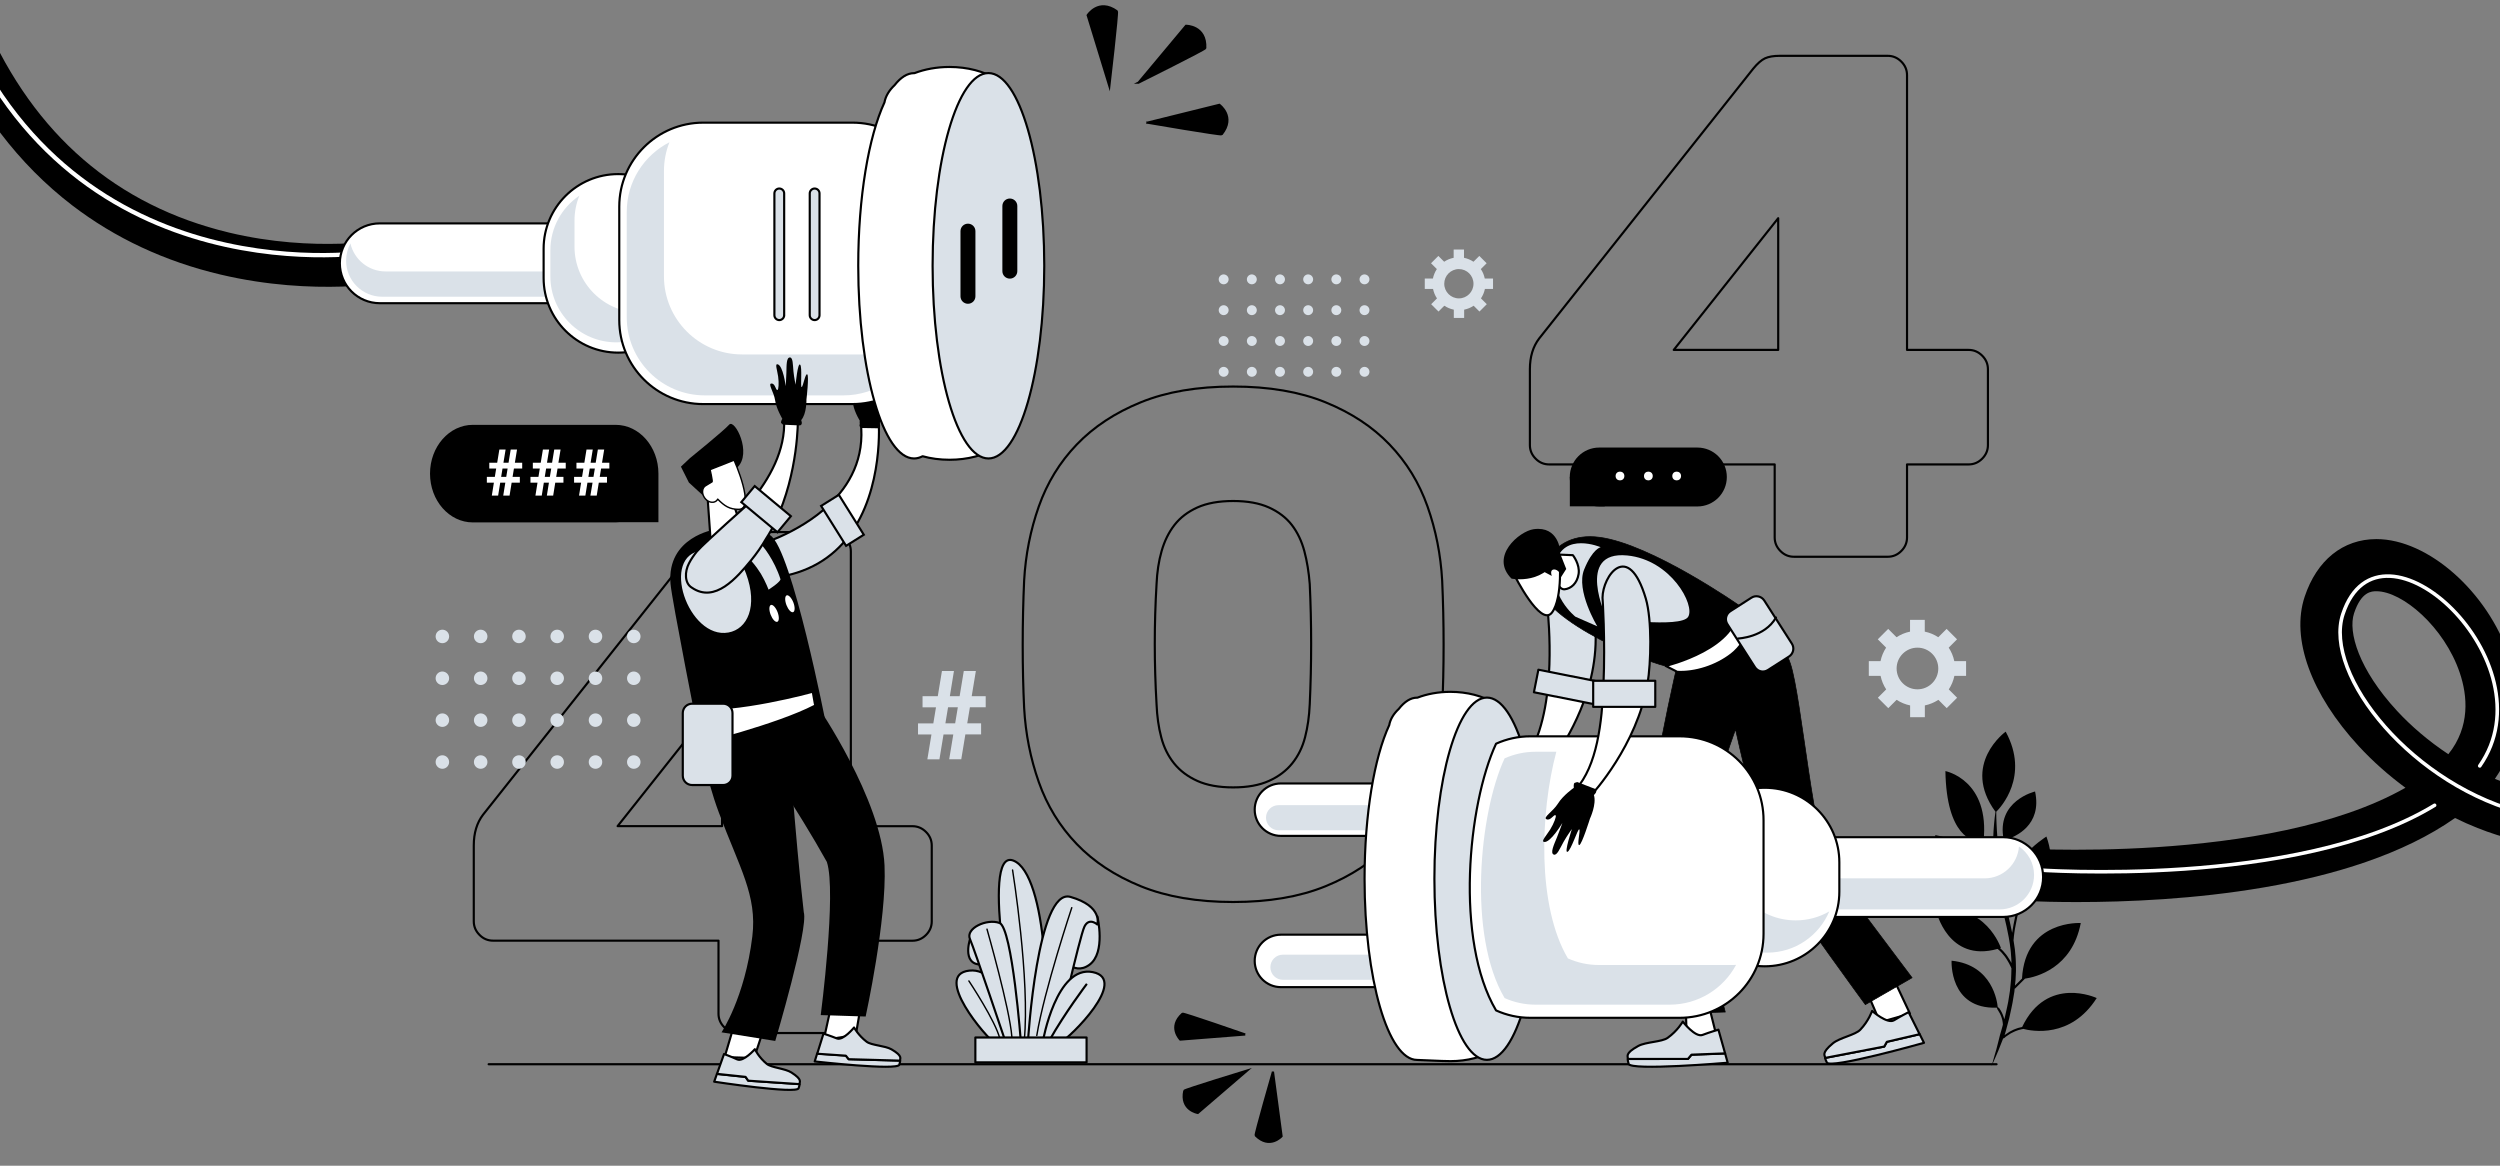 <svg version="1.1" id="_1" xmlns="http://www.w3.org/2000/svg" x="0" y="0" viewBox="0 0 3479.5 1622.5" style="enable-background:new 0 0 3479.5 1622.5" xml:space="preserve"><rect x="0" y="0" width="3479.5" height="1622.5" fill="#808080" stroke="none"/><style>.st0{fill:none;stroke:#000;stroke-width:3;stroke-miterlimit:10}.st1{fill:#dae1e8}.st2{fill:none;stroke-linecap:round;stroke-linejoin:round}.st2,.st3,.st4,.st7{stroke:#000;stroke-width:3;stroke-miterlimit:10}.st3{fill:#fff;stroke-linecap:round;stroke-linejoin:round}.st4,.st7{fill:#dae1e8}.st7{stroke-linecap:round;stroke-linejoin:round}.st8{fill:#fff}.st9{fill:none;stroke:#000;stroke-width:2;stroke-linecap:round;stroke-linejoin:round}.st10,.st11,.st9{stroke-miterlimit:10}.st10{fill:none;stroke:#fff;stroke-width:5;stroke-linecap:round;stroke-linejoin:round}.st11{stroke:#000}</style><path d="m1597 170.7 100.1-24.8s22.9 16.5 3.3 41c-1.2 1.4-103.4-16.2-103.4-16.2z"/><path class="st0" d="m1597 170.7 100.1-24.8s22.9 16.5 3.3 41c-1.2 1.4-103.4-16.2-103.4-16.2z"/><path d="m1584.6 115 66.1-79.1s28.3-.2 26.8 31.1c-.1 1.8-92.9 48-92.9 48z"/><path class="st0" d="m1584.6 115 66.1-79.1s28.3-.2 26.8 31.1c-.1 1.8-92.9 48-92.9 48z"/><path d="m1544 119.8-30.2-98.6s15.2-23.8 40.7-5.5c1.5 1.2-10.5 104.1-10.5 104.1z"/><path class="st0" d="m1544 119.8-30.2-98.6s15.2-23.8 40.7-5.5c1.5 1.2-10.5 104.1-10.5 104.1z"/><path d="m1733.1 1439.8-90.4 7.1s-17.5-17.6 3.1-36c1.1-1.1 87.3 28.9 87.3 28.9z"/><path class="st0" d="m1733.1 1439.8-90.4 7.1s-17.5-17.6 3.1-36c1.1-1.1 87.3 28.9 87.3 28.9z"/><path d="m1735.9 1489.9-68.8 59.1s-24.6-3.9-18.8-30.9c.3-1.5 87.6-28.2 87.6-28.2z"/><path class="st0" d="m1735.9 1489.9-68.8 59.1s-24.6-3.9-18.8-30.9c.3-1.5 87.6-28.2 87.6-28.2z"/><path d="m1771.7 1491.5 12 89.9s-16.6 18.5-36.1-1.1c-1.1-1.1 24.1-88.8 24.1-88.8z"/><path class="st0" d="m1771.7 1491.5 12 89.9s-16.6 18.5-36.1-1.1c-1.1-1.1 24.1-88.8 24.1-88.8z"/><path class="st1" d="M1326.8 1022.2h-13.6l-5.7 34.6h-16.8l5.7-34.6h-18.7v-15.4h21.3l3.7-22.3H1284V969h21.2l5.8-35.1h16.7L1322 969h13.6l5.8-35.1h16.8l-5.8 35.1h19.5v15.4h-22l-3.7 22.3h19.3v15.4h-21.9l-5.7 34.6h-16.8l5.7-34.5zm-11-15.5h13.6l3.7-22.3h-13.6l-3.7 22.3z"/><path class="st2" d="M1026.9 1437.7c-7.3 0-13.6-2.6-18.9-8-5.3-5.3-8-11.6-8-18.9v-101.6H686.3c-7.3 0-13.6-2.6-18.9-8-5.3-5.3-8-11.6-8-18.9v-105.6c0-17.3 4.3-31.5 12.9-42.8l297.8-375.5c6-7.3 11.5-12.1 16.4-14.4 5-2.3 11.8-3.5 20.4-3.5h150.4c7.3 0 13.6 2.7 18.9 8 5.3 5.3 8 11.6 8 18.9v382.5h85.7c7.3 0 13.6 2.7 18.9 8 5.3 5.3 8 11.6 8 18.9v105.6c0 7.3-2.7 13.6-8 18.9-5.3 5.3-11.6 8-18.9 8h-85.7v101.6c0 7.3-2.7 13.6-8 18.9-5.3 5.3-11.6 8-18.9 8h-130.4zm-21.9-287.9V966.5l-145.4 183.3H1005zM1716.3 538c49.8 0 92.6 7.3 128.5 21.9 35.9 14.6 65.6 34.2 89.2 58.8 23.6 24.6 41.2 53.3 52.8 86.2 11.6 32.9 18.4 67.2 20.4 103.1 1.3 28.6 2 58.4 2 89.7 0 31.2-.7 60.4-2 87.7-2 35.9-8.8 70.2-20.4 103.1-11.6 32.9-29.2 61.6-52.8 86.2-23.6 24.6-53.3 44.2-89.2 58.8-35.9 14.6-78.7 21.9-128.5 21.9s-92.6-7.3-128.5-21.9c-35.9-14.6-65.6-34.2-89.2-58.8-23.6-24.6-41.2-53.3-52.8-86.2-11.6-32.9-18.4-67.2-20.4-103.1-1.3-27.2-2-56.4-2-87.7 0-31.2.7-61.1 2-89.7 2-35.9 8.8-70.2 20.4-103.1 11.6-32.9 29.2-61.6 52.8-86.2 23.6-24.6 53.3-44.2 89.2-58.8 35.8-14.6 78.7-21.9 128.5-21.9zm106.6 442.3c2.6-56.4 2.6-112.2 0-167.4-1.3-16.6-3.8-31.9-7.5-45.8-3.7-13.9-9.5-26.1-17.4-36.4-8-10.3-18.6-18.4-31.9-24.4-13.3-6-29.9-9-49.8-9s-36.5 3-49.8 9c-13.3 6-23.9 14.1-31.9 24.4-8 10.3-13.9 22.4-17.9 36.4-4 13.9-6.3 29.2-7 45.8-3.3 55.1-3.3 110.9 0 167.4.7 16.6 2.8 31.9 6.5 45.8 3.6 13.9 9.6 26.1 17.9 36.4 8.3 10.3 19.1 18.4 32.4 24.4 13.3 6 29.9 9 49.8 9s36.5-3 49.8-9c13.3-6 24.1-14.1 32.4-24.4 8.3-10.3 14.3-22.4 17.9-36.4 3.6-13.9 5.8-29.2 6.5-45.8zM2496.9 774.9c-7.3 0-13.6-2.6-18.9-8-5.3-5.3-8-11.6-8-18.9V646.4h-313.8c-7.3 0-13.6-2.6-18.9-8-5.3-5.3-8-11.6-8-18.9V513.9c0-17.3 4.3-31.5 12.9-42.8l297.9-375.5c6-7.3 11.5-12.1 16.4-14.4 5-2.3 11.8-3.5 20.4-3.5h150.4c7.3 0 13.6 2.7 18.9 8 5.3 5.3 8 11.6 8 18.9V487h85.7c7.3 0 13.6 2.7 18.9 8 5.3 5.3 8 11.6 8 18.9v105.6c0 7.3-2.7 13.6-8 18.9-5.3 5.3-11.6 8-18.9 8h-85.7V748c0 7.3-2.7 13.6-8 18.9-5.3 5.3-11.6 8-18.9 8h-130.4zm-22-287.9V303.7L2329.5 487h145.4z"/><path class="st3" d="M680.1 1481.2h2098.7M1067.7 1417.4l-18.1 55.1-41.1-1.2 13.6-45.8M1222.9 584.9l-25 2.1c6.1 51-15.6 88.7-44 115.7l27.5 43.4c49.4-65.5 41.5-161.2 41.5-161.2z"/><path class="st4" d="m1051.2 759.9 23.1 44.4c51.2-5.7 85-28.9 107.1-58.2l-27.5-43.4c-43.5 41.1-102.7 57.2-102.7 57.2z"/><path d="m1222.5 596.1-23.2-.4s-1.4-.8-2.7-2.1c-1.2-1.3 1.3-5.9 1.3-5.9s-8.6-13.4-10.5-24.9c-2-11.5-11-22.7-5.6-22.9 5.5-.1 5.7 9.7 8.5 8.5 1.4-.6 1.8-9.6.3-18.4-1.5-8.8-5.1-17.4-1.2-16.6 7.7 1.4 11.9 29.6 11.9 29.6s.6-9.1.5-18.6c0-10.2-.5-20.9 4.3-20.8 4.2.1 4.1 9.4 5.2 18.8 1.1 9.1 3.5 18.3 3.5 18.3s2.1-30.8 5.4-27.6c3.4 3.2.9 30.6 2.9 30.6s4.4-19.2 7.2-17.6c2.8 1.6-.2 34.5-.2 34.5s1.1 19.3-6.4 28.3c.1-.2 3.4 5.8-1.2 7.2z"/><path transform="rotate(-32.027 1172.447 724.248)" class="st4" d="M1158 691.5h29.1V757H1158z"/><path d="m-1071.4 511.5-19.1-56.5c.6-.2 62-21.5 126.2-71.6 84-65.6 133.2-147.5 146.1-243.3 13.4-99.3 57.3-187.6 126.9-255.1 64.5-62.6 148.6-103.9 236.9-116.2 86.2-12.1 171 3.4 245.2 44.7C-128.2-141.3-63-66.2-20.6 30.9c68.5 156.7 182.7 255.2 339.4 292.8 118.8 28.5 219.1 9.7 220.1 9.5l11.4 58.5c-4.5.9-112.1 21.4-243.1-9.5-77.4-18.2-147-50.7-206.7-96.4C26 228.8-33.1 151-75.2 54.8c-71.9-164.5-210.5-249.3-370.9-226.9C-582.9-153-732.7-46.6-759 148.2c-15 110.9-73.8 209-170.2 283.6-72 55.7-139.3 78.8-142.2 79.7z"/><path d="M519.2 350.5S103.7 420.4-59.4 17.8c-163-402.6-641.4-152.7-736.7 80.5-95.3 233.2-298.8 328.2-298.8 328.2" style="fill:none;stroke:#fff;stroke-width:6;stroke-linecap:round;stroke-linejoin:round;stroke-miterlimit:10"/><path class="st3" d="M847.3 366.5c0 30.7-24.9 55.5-55.5 55.5H528.6c-30.7 0-55.6-24.9-55.6-55.5h0c0-30.7 24.9-55.6 55.6-55.6h263.1c30.7.1 55.6 25 55.6 55.6h0z"/><path class="st1" d="M774.9 377.8H536.7c-23.9 0-43.8-16.6-49-39-3.8 7.1-6 15.2-6 23.9 0 27.8 22.5 50.3 50.3 50.3h238.2c27.8 0 50.3-22.5 50.3-50.3 0-3.9-.5-7.7-1.3-11.3-8.6 15.8-25.2 26.4-44.3 26.4z"/><path class="st3" d="M964.2 387c0 57.3-46.5 103.8-103.8 103.8h0c-57.3 0-103.8-46.5-103.8-103.8v-40.9c0-57.3 46.5-103.8 103.8-103.8h0c57.3 0 103.8 46.5 103.8 103.8V387z"/><path class="st1" d="M891.5 435.1c-50.8 0-91.9-41.1-91.9-91.9V307c0-12.3 2.4-24 6.8-34.7-24.4 16.5-40.4 44.4-40.4 76.1v36.2c0 50.8 41.1 91.9 91.9 91.9 38.5 0 71.4-23.6 85.1-57.2-14.7 10-32.4 15.8-51.5 15.8z"/><path class="st3" d="M1303.4 445.5c0 64.6-52.4 116.9-116.9 116.9H978.8c-64.6 0-116.9-52.3-116.9-116.9V287.6c0-64.6 52.4-116.9 116.9-116.9h207.6c64.6 0 116.9 52.4 116.9 116.9v157.9z"/><path class="st1" d="M1225.7 493.3h-192.9c-60 0-108.7-48.7-108.7-108.7V237.9c0-14.1 2.7-27.5 7.6-39.9-35.2 18-59.4 54.6-59.4 96.9v146.7c0 60 48.7 108.7 108.7 108.7h192.9c46 0 85.2-28.5 101.1-68.8-14.7 7.5-31.5 11.8-49.3 11.8z"/><path class="st3" d="M1321.5 93.2c-17.9 0-34.6 3.2-48.7 8.6h-.6c-9.5 0-18.6 5.9-27.1 16.7-7.5 7.1-12.5 15.2-14.1 24-21.9 47.4-36.5 131.5-36.5 227.4 0 148.1 34.8 268.2 77.7 268.2 4 0 8-1.1 11.9-3.1 11.4 3.2 24.1 4.9 37.5 4.9 50.4 0 91.2-24.9 91.2-55.6V148.7c-.2-30.6-41-55.5-91.3-55.5z"/><path class="st4" d="M1140.6 438.7c0 3.8-3.1 6.8-6.8 6.8-3.7 0-6.8-3.1-6.8-6.8V269.2c0-3.7 3.1-6.8 6.8-6.8 3.8 0 6.8 3.1 6.8 6.8v169.5zM1091.4 438.7c0 3.8-3.1 6.8-6.8 6.8-3.7 0-6.8-3.1-6.8-6.8V269.2c0-3.7 3.1-6.8 6.8-6.8 3.8 0 6.8 3.1 6.8 6.8v169.5zM1453.4 369.9c0 148.1-34.8 268.2-77.7 268.2-42.9 0-77.7-120.1-77.7-268.2s34.8-268.2 77.7-268.2c42.9.1 77.7 120.1 77.7 268.2z"/><path d="M1357.6 412.4c0 5.7-4.6 10.4-10.4 10.4-5.7 0-10.4-4.6-10.4-10.4v-90.7c0-5.7 4.6-10.4 10.4-10.4 5.7 0 10.4 4.6 10.4 10.4v90.7zM1415.9 377.4c0 5.7-4.6 10.4-10.4 10.4-5.7 0-10.4-4.6-10.4-10.4v-90.7c0-5.7 4.6-10.4 10.4-10.4 5.7 0 10.4 4.6 10.4 10.4v90.7z"/><path class="st3" d="m1199.2 1393.4-8.1 47-44.7 7.1 10.1-46"/><path d="M995.2 736.9s-67.4 10.1-62 75.5C935 834.6 973 1026 973 1026l176.9-16.8s-47.5-244-77.8-264.2c-30.4-20.2-76.9-8.1-76.9-8.1z"/><path d="M973 1026.1s8.5 54.1 27.6 105.1c28.8 76.9 53.4 115.1 46.5 172.1-10.4 85.4-42.9 133.5-42.9 133.5l74.8 12s46.6-156.8 39.7-179.2c-12.1-105.1-23.3-267.7-23.3-267.7L973 1026.1z"/><path d="M1137.8 982.6s89.3 130.3 93.3 222.2c3.3 75-26.3 210-26.3 210l-62.5-2s22.3-171.7 8.5-213.2c-40.4-72.8-101-161.5-101-161.5l88-55.5z"/><path class="st4" d="M977 764.7s45.5-13.6 62.7 32.9c17.2 46.5 2 79.2-25.6 84.2-57.7 10.4-98.7-110-37.1-117.1z"/><path class="st4" d="M1087.7 805.7c1.5 4.8-18.7 17.2-18.7 17.2s-4.9-13.1-11.3-23.6c-3.2-5.2-7.3-11-12.3-16.7-7.7-7.2-17.8-17.3-29.1-22.3-4-1.8-8.3-3.4-12.8-4.6-9.1-2.3-9.6-11.5-.4-13.1 4.6-1.4 9.3-2 14.1-1.9 4.8.1 9.5.9 14.3 2.1 5.2 1.1 9.8 2.6 14.1 4.6 4.4 2 8.5 4.5 12.7 7.4 4.2 2.8 20.8 23.9 29.4 50.9z"/><path d="m996.9 655.7-6.9 44.5-31.2-28.6-11.1-22.1 12.5-11.8s47.1-38.1 54.7-46.7c7.6-8.7 32.5 39.8 11.1 59.8"/><path class="st3" d="m984.8 692.5 3.9 54.6s19.5 9.9 30.6 8.3c11.1-1.5 16.7-9.4 16.7-9.4l-18-53.2-33.2-.3z"/><path d="m1021.7 640.4-33.4 13.2s3.5 15.2 2.8 16.9l-9.5 5.8c-4.6 3.2-5.1 10.6-1 16.5s11.1 8 15.8 4.8c1.1-.7 1.9-1.7 2.5-2.9 9.6 9.7 16.5 14.2 29.2 14.2 24 0-6.4-68.5-6.4-68.5z" style="fill:#fff;stroke:#000;stroke-width:2;stroke-linecap:round;stroke-linejoin:round;stroke-miterlimit:10"/><path class="st3" d="M1110.5 583.4h-19.2c2.2 43.3-20.4 83.2-46.4 114.8l34.1 28.3c32.7-69.2 31.5-143.1 31.5-143.1z"/><path class="st4" d="M970.8 766.4c-5.3 6.4-9.1 12.3-11.8 17.5-6.3 11.8-6.3 28 3.9 34 32.3 22.2 62.7-14.1 82.2-37.7 4-4.9 7.8-9.9 11.4-15.1 3.5-5.2 6.9-10.3 10-15.8 2.3-3.8 4.5-7 6.5-10.8 2.1-3.9 4.1-7.9 6-11.9l-34.1-28.3c-.5.5-63.8 56.8-74.1 68.1z"/><path transform="rotate(-50.233 1066.247 708.664)" class="st4" d="M1051.7 675.9h29.1v65.5h-29.1z"/><path class="st3" d="M1131.2 962.7s-108 29.8-166 22.7l4.2 51.9s112.2-27.6 164.7-55c.9-.5 0-3 0-3l-2.9-16.6z"/><path class="st7" d="m1181.2 1474.2-4-5.1-39.9-2.7-3.4 10.9s115.7 13.1 117.8 4.5c.6-2.7 1.3-4.4 1.1-5.7l-71.6-1.9z"/><path class="st7" d="m1181.2 1474.2 71.5 2c-.4-2.9 4.6-6.1-11.9-15.7-9-5.2-27.9-5.5-34.6-10.6-11.5-8.7-17.5-19.8-17.5-19.8s-15.3 18.7-23.9 15.2c-8.6-3.5-18.7-6.7-18.7-6.7l-8.7 28 39.9 2.7 3.9 4.9zM1041.4 1504.1l-3.8-5.2-39.8-4.2-3.8 10.8s115.1 17.6 117.5 9.1c.8-2.7 1.5-4.3 1.3-5.7l-71.4-4.8z"/><path class="st7" d="m1041.4 1504.1 71.4 4.8c-.3-3 4.8-5.9-11.3-16.2-8.7-5.6-27.6-6.6-34.2-11.9-11.2-9.1-16.7-20.5-16.7-20.5s-16 18.1-24.5 14.2c-8.4-3.9-18.4-7.5-18.4-7.5l-9.8 27.6 39.8 4.2 3.7 5.3z"/><path d="m1113.4 592.1-23.5-1s-1.4-.9-2.6-2.3c-1.2-1.3 1.5-6 1.5-6s-8.3-13.9-10-25.6c-1.7-11.7-10.6-23.4-5-23.4s5.6 10 8.4 8.9c1.4-.6 2.1-9.7.8-18.7s-4.7-17.8-.8-17c7.8 1.7 11.3 30.4 11.3 30.4s.8-9.2 1-18.9c.2-10.4 0-21.2 5-21 4.2.2 3.9 9.7 4.8 19.2.9 9.3 3 18.7 3 18.7s2.9-31.3 6.3-27.9c3.3 3.3.1 31.1 2.1 31.2 2 0 5-19.4 7.8-17.7 2.8 1.7-1.1 35.1-1.1 35.1s.5 19.7-7.3 28.6c-.2 0 3 6.1-1.7 7.4z"/><path class="st8" d="M1082.2 851.9c2.5 6.5 2.3 12.5-.3 13.5-2.7 1-6.8-3.4-9.3-9.8-2.5-6.5-2.3-12.5.3-13.6 2.6-1 6.8 3.4 9.3 9.9zM1104.2 838.5c2.5 6.5 2.3 12.5-.3 13.5-2.7 1-6.8-3.4-9.3-9.8-2.5-6.5-2.3-12.5.3-13.6 2.6-.9 6.8 3.5 9.3 9.9z"/><path class="st7" d="M1019.5 1079.6c0 7.2-5.8 13-13 13h-43.2c-7.2 0-13-5.8-13-13v-87.2c0-7.2 5.8-13 13-13h43.2c7.2 0 13 5.8 13 13v87.2z"/><path d="M2780.1 1167.4c-.3-3.9-.6-7.6-.8-11.1-.3-3.5-.3-6.8-.5-9.8-.1-3-.3-5.8-.3-8.3-.1-3.3-.1-6.1-.1-8.4 5.7-5.6 46.9-49.4 13.1-111.5 0 0-62.6 45.3-14.2 111.5-.4 2.3-.7 5-1.1 8.3-.6 5-1.1 11.2-1.6 18.2-.2 3.5-.3 7.3-.5 11.2-.2 4 .4 8.1.5 12.4.2 3.4.4 6.9.7 10.5-2.3-3-5.4-7.1-8.5-11.1-1.5-2-3.1-4.1-4.6-5.9-.6-.7-1.1-1.4-1.6-2 9.4-86.1-53-98.2-53-98.2 1.5 90.8 38.3 98.6 49.6 98.9.8 1 1.7 2.1 2.6 3.2 1.4 1.9 3 3.9 4.5 5.9 3.1 4 6.1 8.1 8.4 11.1.3.4.5.8.8 1.1.4.3.7.5 1 .8.3.3.6.4.9.6.5 4.2.9 8.6 1.4 13 .3 2.5.5 5 .9 7.5s.8 5.1 1.2 7.6c.8 5.2 1.7 10.4 2.5 15.8 1 5.4 2 10.7 3.3 16.1l1.8 7.8c-.4-.7-.7-1.4-1.1-2-.7-1.2-1.5-2.5-2.2-3.7-1.5-2.5-3-5-4.4-7.3-1.5-2.3-3-4.4-4.2-6.2-.3-.4-.5-.9-.9-1.3s-.7-.7-1.1-1c-.3-.3-.6-.5-.9-.7-1.8-13.4-13.1-66.2-78.2-78.1 0 0-4.2 77 77.5 81.2.1.1.1.3.2.4.2.5.6.8.9 1.3 1.2 1.8 2.6 3.8 4.1 6.1 1.4 2.3 2.9 4.7 4.3 7.2.7 1.2 1.5 2.4 2.2 3.7.8 1.2 1.4 2.4 1.9 3.6 1.2 2.4 2.3 4.7 3.3 6.6.3.5.4 1 .7 1.4.2.2.4.4.6.7 2.4 10 4.8 20.1 6.6 30.3 1.1 5.6 1.8 11.2 2.5 16.8.4 2.8.5 5.6.7 8.4.2 2.8.5 5.6.5 8.4v1.9c-.2-.4-.4-.8-.6-1.1-.9-1.7-1.8-3.4-3-5.1-1-1.8-2.4-3.5-3.6-5.3-1.3-1.7-2.7-3.4-4.2-5-1.5-1.4-2.8-2.9-4.4-4.2.4-.1.7-.2 1.1-.3 0 0-21.3-63.6-90.1-51.7 0 0 16.2 72.7 85.5 53.1.4.3.8.6 1.1.9 1.7 1.2 3 2.9 4.5 4.3 1.4 1.5 2.7 3.2 4 4.8 1.2 1.7 2.5 3.3 3.4 5 1.1 1.7 2 3.3 2.9 4.9.9 1.6 1.6 3.2 2.3 4.6.4.7.5 1.5.9 2.1.1.1.1.2.2.3 0 2.5 0 5-.2 7.5l-.3 8.1c-.2 2.7-.6 5.4-.8 8-.3 2.7-.5 5.3-.8 7.9-.4 2.6-.8 5.2-1.2 7.7-.8 5.1-1.5 10-2.7 14.8-1.1 4.8-2.1 9.4-3.1 13.9-.3 1.1-.6 2.1-.9 3.1-.2-1-.5-2-.8-3-1.4-4.5-3.6-8.6-5.6-11.5-.3-.3-.4-.8-.7-1-.3-.3-.6-.5-.9-.7-.4-.3-.7-.5-1.1-.7-.6-7.1-7.1-58.7-64.2-64.6 0 0-3.7 67.7 63 65.4.1.4.3.8.4 1.3.1.3.2.7.4 1.1.1.4.5.6.7 1 1.8 2.7 3.9 6.6 5.2 10.7.7 2.1 1.2 4.2 1.4 6.2.2 1 .2 2 .3 2.9v.4l-.6 2.4c-.6 2.1-1.1 4.1-1.7 6.1-.6 2-1.2 3.8-1.7 5.8-.9 3.8-1.8 7.4-2.7 10.8-1.6 6.8-3.3 12.6-4.8 17.5-2.8 9.7-4.3 15.3-4.3 15.3s2.4-5.2 6.4-14.5c2-4.6 4.5-10.3 6.9-16.9.9-2.3 1.8-4.6 2.8-7.1l.6-.3c.3-.2.7-.3 1.1-.5.4-.2.6-.6 1-.8.7-.6 1.3-1.3 2.2-1.8.8-.6 1.7-1.2 2.7-1.8.9-.6 1.8-1.3 2.9-1.9 1-.5 2.1-1.1 3.2-1.6s2.1-1.1 3.2-1.5c1.1-.4 2.2-.8 3.2-1.2 1-.5 2.1-.6 3.1-.9 1-.2 1.9-.6 2.8-.7.4-.1.9 0 1.3-.2l.6-.3c11.8 3.1 66.3 13.9 102.4-42.9 0 0-69.1-32.4-103.8 40.3-.3.1-.7.2-1 .2-.9.1-1.9.5-3 .7-1 .3-2.2.5-3.3 1-1.1.4-2.2.8-3.4 1.3-1.2.4-2.3 1-3.4 1.6-1.1.6-2.2 1.1-3.3 1.7-1.1.6-2 1.3-3 2s-1.9 1.3-2.8 1.9l-1.2.9c1.1-3.2 1.9-6.7 2.9-10.3 1.1-4.2 2.3-8.5 3.5-13.1 1-4.6 2-9.3 3.1-14.2 1.2-4.8 1.9-9.9 2.8-15.1.4-2.6.8-5.2 1.3-7.8.2-1.4.3-2.8.4-4.1.2-.1.3-.1.5-.2.3-.1.4-.4.7-.6l6.4-6.4 6.4-6.4c.1-.2.3-.3.4-.4 15-2.2 65.5-14.1 77.6-77.4 0 0-77.3-4.8-81.8 77.3-1.5 1.5-3.1 3.2-4.8 4.8l-5 5c.3-2.5.6-5.1.8-7.7.1-2.8.2-5.6.4-8.4.4-5.6.1-11.3 0-17 0-2.9-.3-5.7-.5-8.6-.3-2.9-.4-5.8-.8-8.7-.6-4.3-1.2-8.6-1.9-12.8.1-.5.1-.9.2-1.4.3-2.7.4-5.8 1-9.2.5-3.4 1-6.9 1.8-10.5 1.3-7.1 2.9-14.2 4.1-19.6.1-.7.4-1.3.4-1.9 0-.3 0-.7.1-1 7.5-3.7 62.3-33.6 38.2-100.7 0 0-75.9 46.8-40.4 99.2 0 .1-.1.1-.1.2-.2.5-.5 1.1-.7 1.7-.2.6-.2 1.3-.4 1.9-1.2 5.3-2.9 12.5-4.2 19.7-.7 3.6-1.2 7.2-1.8 10.6 0 .2 0 .5-.1.7-1.8-9.4-4.1-18.6-6.2-27.7-1.3-5.5-2.5-10.9-3.8-16.3-1.2-5.3-2.2-10.8-3.2-16-.8-5.3-1.7-10.5-2.5-15.6-.4-2.5-.8-5.1-1.2-7.5-.3-2.5-.5-5-.8-7.4-.5-4.4-.9-8.6-1.4-12.8.2-1.2.3-2.4.7-3.6.4-1.5.7-3 1.2-4.5.4-1.5 1-3 1.6-4.4.5-1.4 1.3-2.8 1.9-4.1 1.3-2.6 2.7-5 4.1-7 .3-.5.7-.9.9-1.4.2-.5.5-1 .6-1.4v-.1c11.9-3.7 50.2-19.5 40-66.9 0 0-54.8 12.9-43.6 67.3-.2.3-.3.6-.6.9-1.4 2.1-2.9 4.6-4.3 7.3-.6 1.4-1.4 2.8-2 4.4-.6 1.3-1 2.7-1.5 4.1-.1-1.8-.2-3.5-.3-5.2.3-5 .2-9.1 0-13z"/><path class="st1" d="M625.1 885.8c0 5.2-4.2 9.4-9.4 9.4s-9.4-4.2-9.4-9.4 4.2-9.4 9.4-9.4 9.4 4.2 9.4 9.4zM678.4 885.8c0 5.2-4.2 9.4-9.4 9.4s-9.4-4.2-9.4-9.4 4.2-9.4 9.4-9.4 9.4 4.2 9.4 9.4zM731.7 885.8c0 5.2-4.2 9.4-9.4 9.4s-9.4-4.2-9.4-9.4 4.2-9.4 9.4-9.4 9.4 4.2 9.4 9.4zM784.9 885.8c0 5.2-4.2 9.4-9.4 9.4s-9.4-4.2-9.4-9.4 4.2-9.4 9.4-9.4 9.4 4.2 9.4 9.4zM838.2 885.8c0 5.2-4.2 9.4-9.4 9.4s-9.4-4.2-9.4-9.4 4.2-9.4 9.4-9.4 9.4 4.2 9.4 9.4zM891.5 885.8c0 5.2-4.2 9.4-9.4 9.4s-9.4-4.2-9.4-9.4 4.2-9.4 9.4-9.4 9.4 4.2 9.4 9.4zM625.1 944c0 5.2-4.2 9.4-9.4 9.4s-9.4-4.2-9.4-9.4 4.2-9.4 9.4-9.4c5.2.1 9.4 4.3 9.4 9.4zM678.4 944c0 5.2-4.2 9.4-9.4 9.4s-9.4-4.2-9.4-9.4 4.2-9.4 9.4-9.4c5.2.1 9.4 4.3 9.4 9.4zM731.7 944c0 5.2-4.2 9.4-9.4 9.4s-9.4-4.2-9.4-9.4 4.2-9.4 9.4-9.4c5.2.1 9.4 4.3 9.4 9.4zM784.9 944c0 5.2-4.2 9.4-9.4 9.4s-9.4-4.2-9.4-9.4 4.2-9.4 9.4-9.4c5.2.1 9.4 4.3 9.4 9.4zM838.2 944c0 5.2-4.2 9.4-9.4 9.4s-9.4-4.2-9.4-9.4 4.2-9.4 9.4-9.4c5.2.1 9.4 4.3 9.4 9.4zM891.5 944c0 5.2-4.2 9.4-9.4 9.4s-9.4-4.2-9.4-9.4 4.2-9.4 9.4-9.4c5.2.1 9.4 4.3 9.4 9.4zM625.1 1002.3c0 5.2-4.2 9.4-9.4 9.4s-9.4-4.2-9.4-9.4 4.2-9.4 9.4-9.4 9.4 4.2 9.4 9.4zM678.4 1002.3c0 5.2-4.2 9.4-9.4 9.4s-9.4-4.2-9.4-9.4 4.2-9.4 9.4-9.4 9.4 4.2 9.4 9.4zM731.7 1002.3c0 5.2-4.2 9.4-9.4 9.4s-9.4-4.2-9.4-9.4 4.2-9.4 9.4-9.4 9.4 4.2 9.4 9.4zM784.9 1002.3c0 5.2-4.2 9.4-9.4 9.4s-9.4-4.2-9.4-9.4 4.2-9.4 9.4-9.4 9.4 4.2 9.4 9.4zM838.2 1002.3c0 5.2-4.2 9.4-9.4 9.4s-9.4-4.2-9.4-9.4 4.2-9.4 9.4-9.4 9.4 4.2 9.4 9.4zM891.5 1002.3c0 5.2-4.2 9.4-9.4 9.4s-9.4-4.2-9.4-9.4 4.2-9.4 9.4-9.4 9.4 4.2 9.4 9.4zM625.1 1060.6c0 5.2-4.2 9.4-9.4 9.4s-9.4-4.2-9.4-9.4 4.2-9.4 9.4-9.4 9.4 4.2 9.4 9.4zM678.4 1060.6c0 5.2-4.2 9.4-9.4 9.4s-9.4-4.2-9.4-9.4 4.2-9.4 9.4-9.4 9.4 4.2 9.4 9.4zM731.7 1060.6c0 5.2-4.2 9.4-9.4 9.4s-9.4-4.2-9.4-9.4 4.2-9.4 9.4-9.4 9.4 4.2 9.4 9.4zM784.9 1060.6c0 5.2-4.2 9.4-9.4 9.4s-9.4-4.2-9.4-9.4 4.2-9.4 9.4-9.4 9.4 4.2 9.4 9.4zM838.2 1060.6c0 5.2-4.2 9.4-9.4 9.4s-9.4-4.2-9.4-9.4 4.2-9.4 9.4-9.4 9.4 4.2 9.4 9.4zM891.5 1060.6c0 5.2-4.2 9.4-9.4 9.4s-9.4-4.2-9.4-9.4 4.2-9.4 9.4-9.4 9.4 4.2 9.4 9.4zM1710 388.8c0 3.8-3.1 6.9-6.9 6.9-3.8 0-6.9-3.1-6.9-6.9 0-3.8 3.1-6.9 6.9-6.9 3.8.1 6.9 3.1 6.9 6.9zM1749.2 388.8c0 3.8-3.1 6.9-6.9 6.9-3.8 0-6.9-3.1-6.9-6.9 0-3.8 3.1-6.9 6.9-6.9 3.8.1 6.9 3.1 6.9 6.9zM1788.4 388.8c0 3.8-3.1 6.9-6.9 6.9-3.8 0-6.9-3.1-6.9-6.9 0-3.8 3.1-6.9 6.9-6.9 3.8.1 6.9 3.1 6.9 6.9zM1827.6 388.8c0 3.8-3.1 6.9-6.9 6.9-3.8 0-6.9-3.1-6.9-6.9 0-3.8 3.1-6.9 6.9-6.9 3.8.1 6.9 3.1 6.9 6.9zM1866.8 388.8c0 3.8-3.1 6.9-6.9 6.9-3.8 0-6.9-3.1-6.9-6.9 0-3.8 3.1-6.9 6.9-6.9 3.8.1 6.9 3.1 6.9 6.9zM1906 388.8c0 3.8-3.1 6.9-6.9 6.9-3.8 0-6.9-3.1-6.9-6.9 0-3.8 3.1-6.9 6.9-6.9 3.8.1 6.9 3.1 6.9 6.9zM1710 431.7c0 3.8-3.1 6.9-6.9 6.9-3.8 0-6.9-3.1-6.9-6.9 0-3.8 3.1-6.9 6.9-6.9 3.8 0 6.9 3.1 6.9 6.9zM1749.2 431.7c0 3.8-3.1 6.9-6.9 6.9-3.8 0-6.9-3.1-6.9-6.9 0-3.8 3.1-6.9 6.9-6.9 3.8 0 6.9 3.1 6.9 6.9zM1788.4 431.7c0 3.8-3.1 6.9-6.9 6.9-3.8 0-6.9-3.1-6.9-6.9 0-3.8 3.1-6.9 6.9-6.9 3.8 0 6.9 3.1 6.9 6.9zM1827.6 431.7c0 3.8-3.1 6.9-6.9 6.9-3.8 0-6.9-3.1-6.9-6.9 0-3.8 3.1-6.9 6.9-6.9 3.8 0 6.9 3.1 6.9 6.9zM1866.8 431.7c0 3.8-3.1 6.9-6.9 6.9-3.8 0-6.9-3.1-6.9-6.9 0-3.8 3.1-6.9 6.9-6.9 3.8 0 6.9 3.1 6.9 6.9zM1906 431.7c0 3.8-3.1 6.9-6.9 6.9-3.8 0-6.9-3.1-6.9-6.9 0-3.8 3.1-6.9 6.9-6.9 3.8 0 6.9 3.1 6.9 6.9zM1710 474.6c0 3.8-3.1 6.9-6.9 6.9-3.8 0-6.9-3.1-6.9-6.9 0-3.8 3.1-6.9 6.9-6.9 3.8 0 6.9 3.1 6.9 6.9zM1749.2 474.6c0 3.8-3.1 6.9-6.9 6.9-3.8 0-6.9-3.1-6.9-6.9 0-3.8 3.1-6.9 6.9-6.9 3.8 0 6.9 3.1 6.9 6.9zM1788.4 474.6c0 3.8-3.1 6.9-6.9 6.9-3.8 0-6.9-3.1-6.9-6.9 0-3.8 3.1-6.9 6.9-6.9 3.8 0 6.9 3.1 6.9 6.9zM1827.6 474.6c0 3.8-3.1 6.9-6.9 6.9-3.8 0-6.9-3.1-6.9-6.9 0-3.8 3.1-6.9 6.9-6.9 3.8 0 6.9 3.1 6.9 6.9zM1866.8 474.6c0 3.8-3.1 6.9-6.9 6.9-3.8 0-6.9-3.1-6.9-6.9 0-3.8 3.1-6.9 6.9-6.9 3.8 0 6.9 3.1 6.9 6.9zM1906 474.6c0 3.8-3.1 6.9-6.9 6.9-3.8 0-6.9-3.1-6.9-6.9 0-3.8 3.1-6.9 6.9-6.9 3.8 0 6.9 3.1 6.9 6.9zM1710 517.5c0 3.8-3.1 6.9-6.9 6.9-3.8 0-6.9-3.1-6.9-6.9 0-3.8 3.1-6.9 6.9-6.9 3.8 0 6.9 3.1 6.9 6.9zM1749.2 517.5c0 3.8-3.1 6.9-6.9 6.9-3.8 0-6.9-3.1-6.9-6.9 0-3.8 3.1-6.9 6.9-6.9 3.8 0 6.9 3.1 6.9 6.9zM1788.4 517.5c0 3.8-3.1 6.9-6.9 6.9-3.8 0-6.9-3.1-6.9-6.9 0-3.8 3.1-6.9 6.9-6.9 3.8 0 6.9 3.1 6.9 6.9zM1827.6 517.5c0 3.8-3.1 6.9-6.9 6.9-3.8 0-6.9-3.1-6.9-6.9 0-3.8 3.1-6.9 6.9-6.9 3.8 0 6.9 3.1 6.9 6.9zM1866.8 517.5c0 3.8-3.1 6.9-6.9 6.9-3.8 0-6.9-3.1-6.9-6.9 0-3.8 3.1-6.9 6.9-6.9 3.8 0 6.9 3.1 6.9 6.9zM1906 517.5c0 3.8-3.1 6.9-6.9 6.9-3.8 0-6.9-3.1-6.9-6.9 0-3.8 3.1-6.9 6.9-6.9 3.8 0 6.9 3.1 6.9 6.9z"/><path class="st7" d="M1414.9 1443s-52.4-263.1-4.7-245.3c47.7 17.8 54.3 220.9 32.8 250M1409.8 1452.7s-9.3-107.4-60.7-101.8c-51.4 5.6 23.4 93.4 36.4 101.8"/><path class="st7" d="M1350.1 1307s-14 42 23.4 34.6c37.4-7.5 26.5-8.9 26.5-8.9"/><path class="st7" d="M1421 1451.8s-12.1-160.7-29.9-167.2c-17.7-6.5-47.6 7.5-41.1 22.4 6.5 14.9 50.4 145.7 50.4 145.7M1527.3 1275.5s12.2 50.6-11.2 67.4c-23.4 16.8-41.2-14-41.2-14l-3.7-55.2"/><path class="st7" d="M1430.8 1448.6s13.1-213.4 59-200.3c45.9 13.1 37.4 38.4 37.4 38.4s-11.2-10.3-17.8 2.8c-6.6 13.1-40.3 162.9-40.3 162.9"/><path class="st4" d="M1451.5 1449.1s18.7-106.2 69.4-96.1c50.7 10.1-31.5 91-45.2 98.2"/><path class="st9" d="M1409.3 1210.9s24.6 153.5 16.2 237.7M1373.7 1293.2s31.8 111.4 34.6 149.8M1348.5 1365.3s37.4 56.2 43.1 80.5M1491.7 1263.3s-38.4 115.1-48.7 177.9M1461.2 1448l-.9-.5c21.3-38 51.2-77.4 51.5-77.8l.8.6c-.2.4-30.1 39.8-51.4 77.7z"/><path class="st7" d="M1357.5 1444h154.8v34.6h-154.8z"/><path class="st1" d="M2736.4 940.7v-20.5H2720c-1.4-6.8-4.1-13.2-7.8-18.8l11.6-11.6-14.5-14.5-11.6 11.6c-5.6-3.7-12-6.4-18.8-7.8v-16.4h-20.5v16.4c-6.8 1.4-13.2 4.1-18.8 7.8l-11.6-11.6-14.5 14.5 11.6 11.6c-3.7 5.6-6.4 12-7.8 18.8H2601v20.5h16.4c1.4 6.8 4.1 13.2 7.8 18.8l-11.6 11.6 14.5 14.5 11.6-11.6c5.6 3.7 12 6.4 18.8 7.8v16.4h20.5v-16.4c6.8-1.4 13.2-4.1 18.8-7.8l11.6 11.6 14.5-14.5-11.6-11.6c3.7-5.6 6.4-12 7.8-18.8h16.3zm-67.7 18.7c-16 0-29-13-29-29s13-29 29-29 29 13 29 29-13 29-29 29zM2078 402.1v-14.4h-11.5c-1-4.8-2.8-9.3-5.5-13.2l8.1-8.1-10.2-10.2-8.1 8.1c-3.9-2.6-8.4-4.5-13.2-5.5v-11.5h-14.4v11.5c-4.8 1-9.3 2.8-13.2 5.5l-8.1-8.1-10.2 10.2 8.1 8.1c-2.6 3.9-4.5 8.4-5.5 13.2H1983v14.4h11.5c1 4.8 2.8 9.3 5.5 13.2l-8.1 8.1 10.2 10.2 8.1-8.1c3.9 2.6 8.4 4.5 13.2 5.5v11.5h14.4V431c4.8-1 9.3-2.8 13.2-5.5l8.1 8.1 10.2-10.2-8.1-8.1c2.6-3.9 4.5-8.4 5.5-13.2h11.3zm-47.5 13.2c-11.2 0-20.4-9.1-20.4-20.4 0-11.2 9.1-20.4 20.4-20.4 11.2 0 20.3 9.1 20.3 20.4 0 11.3-9.1 20.4-20.3 20.4z"/><path class="st3" d="M2082.4 1337.4c0 20.2-16.4 36.5-36.5 36.5h-263.1c-20.2 0-36.5-16.4-36.5-36.5h0c0-20.2 16.3-36.5 36.5-36.5h263.1c20.1-.1 36.5 16.3 36.5 36.5h0zM2082.4 1126.9c0 20.2-16.4 36.5-36.5 36.5h-263.1c-20.2 0-36.5-16.4-36.5-36.5h0c0-20.2 16.3-36.5 36.5-36.5h263.1c20.1-.1 36.5 16.3 36.5 36.5h0z"/><path class="st1" d="M1923.3 1138.1c0 9.7-7.9 17.5-17.5 17.5h-126.3c-9.7 0-17.5-7.9-17.5-17.5 0-9.7 7.8-17.5 17.5-17.5h126.3c9.7 0 17.5 7.8 17.5 17.5zM1929.4 1346.2c0 9.7-7.9 17.5-17.5 17.5h-126.3c-9.7 0-17.5-7.9-17.5-17.5 0-9.7 7.8-17.5 17.5-17.5h126.3c9.6 0 17.5 7.9 17.5 17.5z"/><path d="M2890.8 1255.5c-56.5 0-94.7-2.6-99.7-3l5.3-72.4c3.8.3 360.9 24.8 551.5-83.7-23.5-17.3-45.4-36.7-64.9-57.8-66.5-72-94.7-149.7-75.4-208 16.9-50.9 53.2-80.2 99.7-80.3h.2c71.7 0 154.6 73.1 184.8 163.2 21 62.6 13.6 122.1-19.9 170.5 52.7 21.5 112.4 30.8 173.3 15.8 137.8-34 246.3-184.3 313.6-434.8l70.1 18.8c-39.3 146-92.6 261.9-158.5 344.5-59.8 74.9-129.7 122.7-207.8 141.9-68.7 16.9-143 10.8-214.9-17.8-10.5-4.2-21-8.8-31.3-13.9-143.8 101.4-389 117-526.1 117zm416.7-432.6c-6.3 0-21 0-31.1 30.6-8.7 26.1 6.5 78.2 59.8 135.9 19.3 20.9 43.6 41.9 71.4 60.3 30.8-38.4 26.6-81.3 16-113-21.6-64.2-80.1-113.8-116.1-113.8z"/><path class="st10" d="M3451.3 1066c100.7-143.9-138.9-366.7-190.4-211.4-56.2 169.3 504.6 627 716-159.5"/><path class="st10" d="M2834.3 1210.7s362.9 26.7 554.2-89.9"/><path class="st3" d="m2637.6 1366.8 20.7 44-41.7 11.9-19.2-44.7M2377.2 1394.6l11.6 46.5-41 10.5-1.7-53.3"/><path class="st11" d="M2420.1 842.8s56 33.7 71.8 81c15.8 47.3 32.3 254.7 58.4 289.3 26 34.6 110.9 147.7 110.9 147.7l-65 37.4s-97.2-132.7-120-171.2c-22.9-38.4-60.7-212-60.7-212s-48.9 134.2-51.3 189.5c-2.4 55.2 37 204 37 204l-65.4 1.9s-41-139.9-45-212.3c-3.9-72.4 46.5-285.3 46.5-285.3"/><path class="st7" d="M2208.6 964.1c11.6-36.6 17.2-79.3 6.8-124-29.6-126.6-66.2-66.2-66.2-31.9 0 0 12.2 71.6 5.6 143.7 9.7 6.9 26.5 14 53.8 12.2z"/><path class="st3" d="M2154.8 951.9c-4.1 44.7-15.3 89.6-41.1 117.7l31.9 8.3s41.6-46.6 63-113.8c-27.3 1.8-44.1-5.3-53.8-12.2z"/><path class="st11" d="M2142.1 807s11.8-68.6 84-59.2c72.2 9.5 194 94.6 194 94.6s-42.6 87.5-78.1 88.7c-35.5 1.2-199.9-68.6-199.9-119.5"/><path style="fill:#b4cceb;stroke:#2a599e;stroke-width:3;stroke-linecap:round;stroke-linejoin:round;stroke-miterlimit:10" d="m2118.4 1072.5-13.6 24.3-28.4 23.7 63.3 4.1-5.9-18.9 7.1-28.4"/><path class="st1" d="M2223.1 871.7s-30.2-49.8-18.3-79c11.8-29.2 23.1-31.1 23.1-31.1s-52.1-22.1-62.8 22.2c-10.6 44.4 27.5 74.5 27.5 74.5l30.5 13.4z"/><path class="st1" d="M2236.1 860.4s-44.4-94.4 28.6-87.3c60.9 5.9 95.1 69.3 84.8 85.5-10.2 16.1-113.4 1.8-113.4 1.8z"/><path class="st7" d="m2622.5 1456.6 3.7-6.6 45.6-10.6 6 12s-131.2 37-135.2 27.4c-1.3-3-2.3-4.8-2.3-6.4l82.2-15.8z"/><path class="st7" d="m2622.5 1456.6-82.2 15.8c0-3.5-6.4-6.2 10.8-20.4 9.4-7.7 31.2-11.6 38-18.8 11.7-12.2 16.5-26.2 16.5-26.2s21.2 18.7 30.5 13c9.3-5.7 20.3-11.3 20.3-11.3l15.3 30.7-45.6 10.6-3.6 6.6zM2349.3 1473.8l4.9-5.8 46.8-1.8 3.6 12.9s-135.8 11.6-137.9 1.5c-.7-3.2-1.4-5.1-1.1-6.7l83.7-.1z"/><path class="st7" d="M2349.3 1473.8h-83.7c.6-3.4-5.1-7.3 14.5-18 10.6-5.8 32.8-5.5 40.9-11.3 13.8-9.8 21.1-22.6 21.1-22.6s17.3 22.4 27.5 18.5c10.2-3.9 22.1-7.3 22.1-7.3l9.3 33-46.8 1.8-4.9 5.9z"/><path class="st3" d="m2160.4 771.5 28.7 1.2s10.1 12.6 8 26.2c-2.1 13.2-10.5 20.3-19.5 21.3s-14.8-18.8-14.8-18.8"/><path class="st3" d="M2107.8 800.6s36.3 72.6 52.1 52.1c15.8-20.5 10.6-78.9 10.6-78.9s-31.2-4.7-62.7 26.8z"/><path d="m2147.6 795.1 12.2 6.5s-2.8-6.9 1.4-8.7c4.1-1.8 12.6 3.4 10.4 12l8.3-13-9.7-24.6"/><path d="M2171.6 767.5s-2-35.7-36.9-31c-20.3 2.8-61.7 38.1-31 68.8.1.1 49.8 10.3 67.9-37.8z"/><path class="st3" d="M2318.3 926.8s104.9-25.2 99.8-84l22.5 16.2s-7.3 33.2-30.7 51.5c-21.5 16.8-50.9 25.9-75.4 24.6l-16.2-8.3z"/><path transform="rotate(-78.784 2179.895 956.091)" class="st7" d="M2163.9 913.4h32v85.4h-32z"/><path class="st3" d="M2018.6 962.9c-16.9 0-32.6 3-45.8 8.1h-.6c-8.9 0-17.5 5.6-25.4 15.7-7.1 6.6-11.8 14.3-13.3 22.6-20.6 44.6-34.3 123.6-34.3 213.8 0 139.2 32.7 252.1 73.1 252.1 3.8 0 33.9 1.7 46.4 1.7 47.3 0 85.7-23.4 85.7-52.2v-409.5c-.1-28.9-38.5-52.3-85.8-52.3z"/><path class="st4" d="M2142.6 1223c0 139.2-32.7 252.1-73.1 252.1-40.3 0-73.1-112.9-73.1-252.1s32.7-252.1 73.1-252.1c40.4.1 73.1 112.9 73.1 252.1z"/><path class="st3" d="M2469.3 1220.7c0-30.7 24.9-55.5 55.6-55.5H2788c30.7 0 55.6 24.9 55.6 55.5h0c0 30.7-24.9 55.5-55.6 55.5h-263.1c-30.7 0-55.6-24.9-55.6-55.5h0z"/><path class="st1" d="M2810 1178.1c-1.8 24.8-22.5 44.4-47.8 44.4h-227.3c-10 0-19.2-3-26.9-8.3-.1 1.2-.2 2.3-.2 3.5 0 26.5 21.5 48 48 48H2783c26.5 0 48-21.5 48-48 0-16.4-8.3-30.9-21-39.6z"/><path class="st3" d="M2352.4 1200.2c0-57.3 46.5-103.8 103.8-103.8h0c57.3 0 103.8 46.5 103.8 103.8v40.9c0 57.3-46.5 103.8-103.8 103.8h0c-57.3 0-103.8-46.5-103.8-103.8v-40.9z"/><path class="st1" d="M2499.3 1281c-51.8 0-93.7-41.9-93.7-93.7v-36.9c0-12.9 2.6-25.2 7.3-36.3-28.1 16.2-47 46.5-47 81.2v36.9c0 51.8 41.9 93.7 93.7 93.7 38.9 0 72.2-23.7 86.4-57.4-13.8 8-29.7 12.5-46.7 12.5z"/><path class="st3" d="M2337.7 1024.8H2130.1c-17.1 0-33.3 3.7-47.9 10.3-39.3 84.7-57.4 273.9 0 371.2 14.6 6.6 30.8 10.3 47.9 10.3h207.5c64.6 0 116.9-52.3 116.9-116.9v-157.9c.2-64.7-52.2-117-116.8-117z"/><path class="st1" d="M2411.8 1343.1h-186.5c-15.3 0-29.9-3.3-43.1-9.2-42.9-72.6-38.9-202.1-16.1-287.6h-28.9c-15.4 0-29.9 3.3-43.1 9.2-35.3 76.1-51.6 246.1 0 333.6 13.1 5.9 27.7 9.2 43.1 9.2h186.5c40.1 0 74.9-22.4 92.6-55.4-1.5.2-3 .2-4.5.2z"/><path class="st7" d="M2293.1 951c4.6-27.3 6.4-88.1-2.5-118-24.3-81.9-60.2-31.3-60.2-1 0 0 4 57.6 1.3 121.4 14.2 1 37.1 1.7 61.4-2.4z"/><path class="st3" d="M2231.8 953.3c-2.2 51.6-8.8 112.9-39 145.7l22.9 6.5s62.9-68.1 77.4-154.5c-24.3 4.1-47.2 3.4-61.3 2.3z"/><path class="st7" d="M2217.4 947.5h86.4v36.3h-86.4z"/><path d="m2220.2 1098.1-24.8-9.6s-1.9.3-3.8 1.1-1.2 6.9-1.2 6.9-15 10.5-22 21.9c-7.1 11.3-21.6 19.4-15.9 21.9 5.8 2.5 10.3-7.8 12.7-5.4 1.2 1.2-2.3 11-7.7 19.7-5.5 8.7-12.9 16.3-8.5 17.2 8.8 1.8 25.5-26.4 25.5-26.4s-3.4 9.9-7.5 20c-4.5 10.8-9.6 22-4.5 24 4.5 1.8 8.5-8.3 13.7-17.7 5.2-9.2 11.6-17.9 11.6-17.9s-11.2 33.7-6.2 31.8c5-1.9 14.3-32.2 16.4-31.3 2.1.9-3.7 22.3 0 21.9 3.6-.5 14.9-36.8 14.9-36.8s9.5-20.1 5.5-32.9c0 0 6.1-4.9 1.8-8.4z"/><path class="st7" d="M2493.9 895.8c3.9 6 2.1 14-3.9 17.9l-29.5 18.9c-6 3.9-14 2.1-17.9-3.9l-38.4-60c-3.9-6-2.1-14 3.9-17.9l29.5-18.9c6-3.9 14-2.1 17.9 3.9l38.4 60z"/><path class="st7" d="M2419 888.7s37.1-1.5 52.8-29.2"/><path d="M2403.4 663.9c0 22.6-18.3 41-41 41h-136.6c-22.6 0-41-18.3-41-41 0-22.6 18.3-41 41-41h136.6c22.7 0 41 18.3 41 41z"/><path d="M2184.9 663.9h48.6v40.8h-48.6zM856.8 591.3H658.1c-32.9 0-59.6 30.4-59.6 67.9 0 37.5 26.7 67.9 59.6 67.9h198.7c1.8 0 3.5-.1 5.3-.3h54.3v-67.6c0-37.5-26.7-67.9-59.6-67.9z"/><circle class="st8" cx="2254.7" cy="662.5" r="6.1"/><circle class="st8" cx="2294.2" cy="662.5" r="6.1"/><circle class="st8" cx="2333.6" cy="662.5" r="6.1"/><path class="st8" d="M703.3 671.8h-7.1l-2.9 18h-8.8l2.9-18h-9.8v-8.1h11.1l1.9-11.6H681V644h11l3-18.3h8.7l-3 18.3h7.1l3-18.3h8.8l-3 18.3h10.2v8.1h-11.5l-1.9 11.6h10.1v8.1h-11.4l-2.9 18h-8.8l2.9-18zm-5.8-8.1h7.1l1.9-11.6h-7.1l-1.9 11.6zM764 671.8h-7.1l-2.9 18h-8.8l2.9-18h-9.8v-8.1h11.1l1.9-11.6h-9.7V644h11l3-18.3h8.7l-3 18.3h7.1l3-18.3h8.8l-3 18.3h10.2v8.1H776l-1.9 11.6h10.1v8.1h-11.4l-2.9 18h-8.8l2.9-18zm-5.8-8.1h7.1l1.9-11.6h-7.1l-1.9 11.6zM824.7 671.8h-7.1l-2.9 18h-8.8l2.9-18H799v-8.1h11.1l1.9-11.6h-9.7V644h11l3-18.3h8.7l-3 18.3h7.1l3-18.3h8.8l-3 18.3h10.2v8.1h-11.5l-1.9 11.6h10.1v8.1h-11.4l-2.9 18h-8.8l3-18zm-5.8-8.1h7.1l1.9-11.6h-7.1l-1.9 11.6z"/></svg>